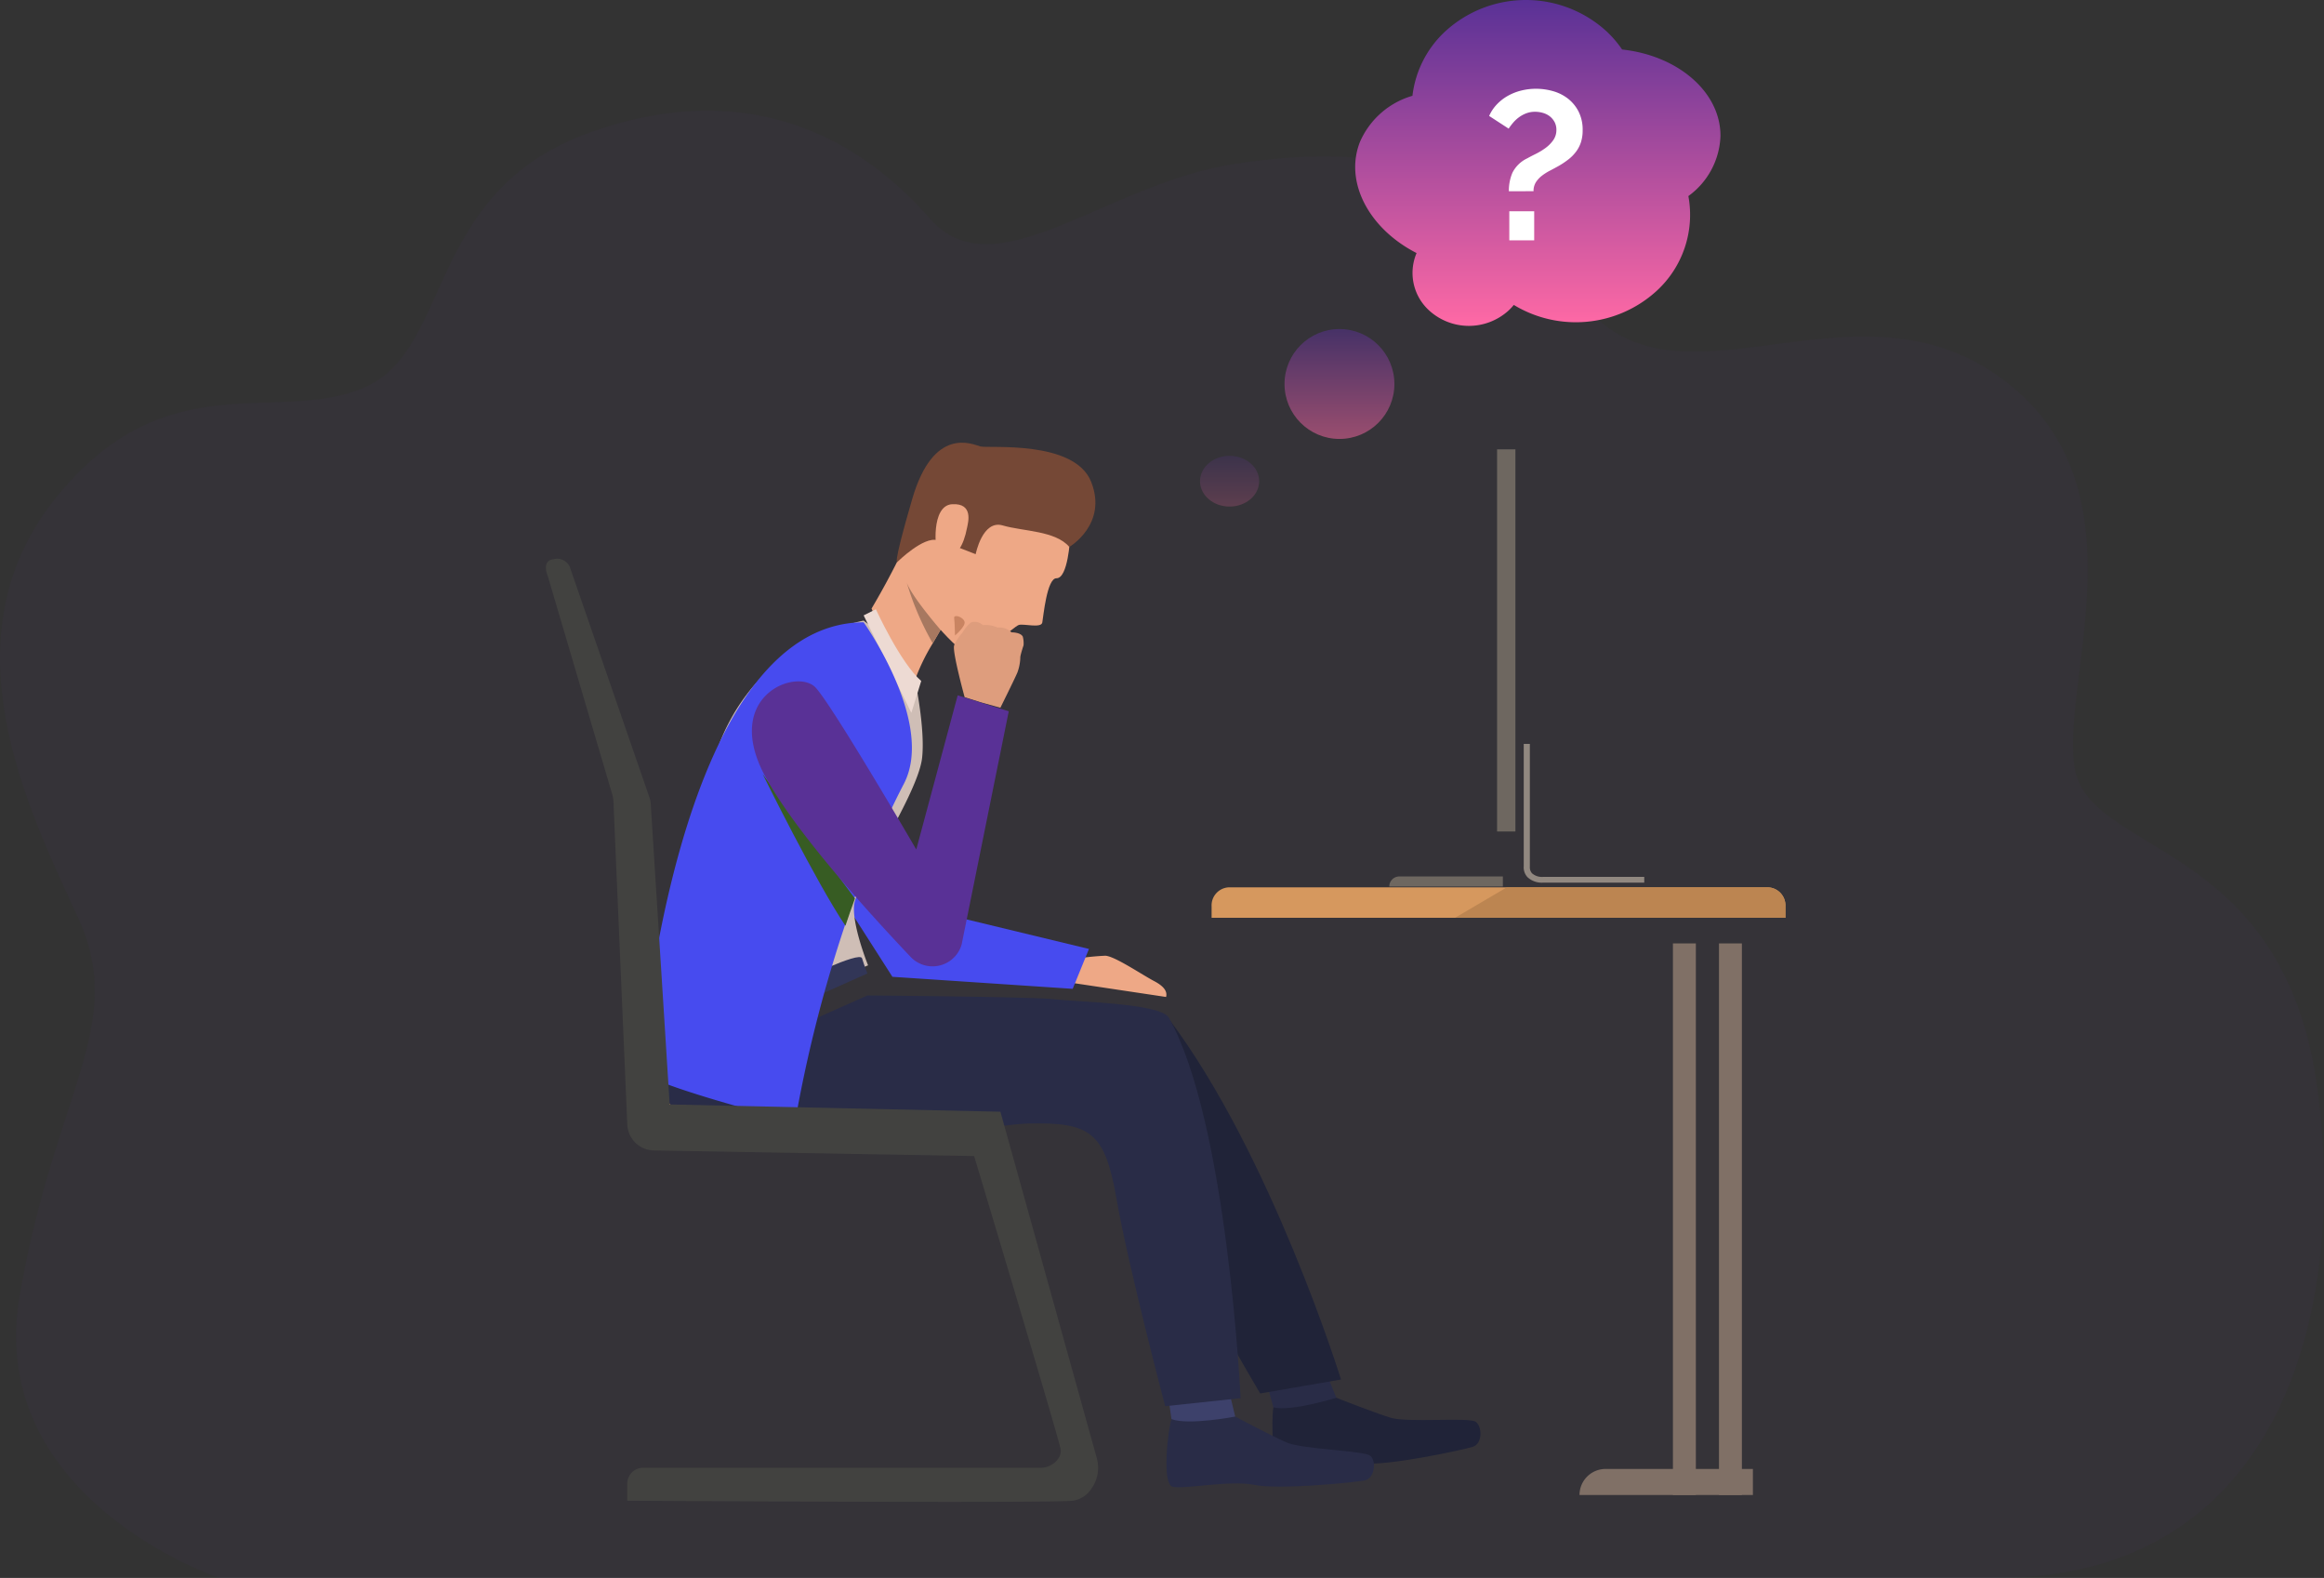 <svg xmlns="http://www.w3.org/2000/svg" xmlns:xlink="http://www.w3.org/1999/xlink" width="275" height="186.666" viewBox="0 0 275 186.666">
  <rect x="0" y="0" width="275" height="186.666" fill="#333333" stroke="none"/>
  <defs>
    <linearGradient id="linear-gradient" x1="0.5" x2="0.5" y2="1" gradientUnits="objectBoundingBox">
      <stop offset="0" stop-color="#593196"/>
      <stop offset="1" stop-color="#ff69a5"/>
    </linearGradient>
  </defs>
  <g id="Group_1585" data-name="Group 1585" transform="translate(-340 -616.5)">
    <path id="Path_1010" data-name="Path 1010" d="M580.85,282.735s-27.8-9.3-23.618-33.439S570,217.378,564.125,204.6s-15.914-32.912-2.758-49.462,26.58-8.68,36.82-13.31,7.09-23.146,26.521-30.091,32.54,1.389,40.225,10.184,20.794-4.166,36.164-6.481,29.383-.926,40.232,15.276,31.926-2.778,49.867,9.722,7.625,35.646,9.167,46.294,24.829,8.433,28.781,38.242c3.508,26.46-4.513,57.755-37.948,57.755Z" transform="translate(-214.9 520.432)" fill="#593196" opacity="0.05"/>
    <g id="Group_1584" data-name="Group 1584" transform="translate(404.603 616.5)">
      <path id="Path_521" data-name="Path 521" d="M2045.828,1564.455s.029-2.815-4.078-3.012c-4.717-.226-35.4-.425-35.4-.425l.2,2.995Z" transform="translate(-1992.736 -1431.411)" fill="#d6985e"/>
      <g id="Group_515" data-name="Group 515" transform="translate(0 52.37)">
        <g id="Group_511" data-name="Group 511" transform="translate(11.169 0)">
          <g id="Group_482" data-name="Group 482" transform="translate(50.472 60.681)">
            <path id="Path_522" data-name="Path 522" d="M1903.891,1474.176c.112-.435.054-1.107-1.394-1.868s-4.676-2.953-5.786-3.012a30.628,30.628,0,0,0-3.245.32c-.449-.01-1.314,2.8-1.314,2.8Z" transform="translate(-1892.152 -1469.29)" fill="#eea886"/>
          </g>
          <g id="Group_483" data-name="Group 483" transform="translate(19.361 37.246)">
            <path id="Path_523" data-name="Path 523" d="M1947.839,1333.1l9.675,17.852,19.849,4.791-1.923,4.719-21.333-1.422-10.468-16.373Z" transform="translate(-1943.64 -1333.103)" fill="#474bef"/>
          </g>
          <g id="Group_486" data-name="Group 486" transform="translate(74.79 112.953)">
            <g id="Group_485" data-name="Group 485">
              <g id="Group_484" data-name="Group 484">
                <path id="Path_524" data-name="Path 524" d="M1690.906,1766.32s4.439,1.754,6.422,2.363,9.245-.076,10.051.47.84,2.608-.327,2.969-9.841,2.235-12.865,1.967-8.347,1.52-9.617,1.288-1.381-6.479-1.113-7.919S1690.906,1766.32,1690.906,1766.32Z" transform="translate(-1683.337 -1766.294)" fill="#202338"/>
              </g>
            </g>
          </g>
          <g id="Group_489" data-name="Group 489" transform="translate(74.208 110.476)">
            <g id="Group_488" data-name="Group 488" transform="translate(0)">
              <g id="Group_487" data-name="Group 487">
                <path id="Path_525" data-name="Path 525" d="M1786.288,1751.478l1.021,2.5s-5.351,1.67-7.45,1.14l-.7-2.552Z" transform="translate(-1779.158 -1751.478)" fill="#292c47"/>
              </g>
            </g>
          </g>
          <g id="Group_492" data-name="Group 492" transform="translate(62.257 114.797)">
            <g id="Group_491" data-name="Group 491" transform="translate(0)">
              <g id="Group_490" data-name="Group 490">
                <path id="Path_526" data-name="Path 526" d="M1762.28,1777.732s4.187,2.235,6.079,3.061,9.189.953,9.921,1.585.506,2.683-.7,2.912-10.054,1.124-13.023.522-8.48.58-9.712.209-.555-6.587-.107-7.987S1762.28,1777.732,1762.28,1777.732Z" transform="translate(-1754.146 -1777.323)" fill="#292c47"/>
              </g>
            </g>
          </g>
          <g id="Group_495" data-name="Group 495" transform="translate(62.476 112.604)">
            <g id="Group_494" data-name="Group 494" transform="translate(0)">
              <g id="Group_493" data-name="Group 493">
                <path id="Path_527" data-name="Path 527" d="M1853.685,1764.207l.626,2.6s-5.524,1.063-7.541.3l-.374-2.612Z" transform="translate(-1846.396 -1764.207)" fill="#3d416b"/>
              </g>
            </g>
          </g>
          <g id="Group_496" data-name="Group 496" transform="translate(2.294 65.76)">
            <path id="Path_528" data-name="Path 528" d="M1801.566,1484.047s19.091.147,21.432.437c2.537.314,12.132.408,13.331,2,12.107,16.09,20.347,42.622,20.347,42.622l-9.568,1.65s-9.253-15.7-13.129-23.861c-3.48-7.324-6.457-9.206-13.765-9.045s-30.679-1.249-44.154-2.711Z" transform="translate(-1776.059 -1484.047)" fill="#202338"/>
          </g>
          <g id="Group_497" data-name="Group 497" transform="translate(1.927 21.045)">
            <path id="Path_529" data-name="Path 529" d="M2084.159,1243.478s1.873,7.718,1.414,11.972-7.685,14.921-8.029,17.29,1.633,7.266,1.633,7.266l-25.019,10.881a138.72,138.72,0,0,1,1.07-14.884c1.028-8.077,4.267-14.468,5.4-19.033a23.377,23.377,0,0,1,18.024-17.741Z" transform="translate(-2054.157 -1239.23)" fill="#cfbeb6"/>
          </g>
          <g id="Group_498" data-name="Group 498" transform="translate(1.927 65.39)">
            <path id="Path_530" data-name="Path 530" d="M1867.749,1481.834s19.662.147,22,.437c2.537.314,12.7.466,13.67,2.189,6.937,12.268,8.495,45.013,8.495,45.013l-8.925.945s-4.385-16.619-5.76-24.534-3.095-9.066-10.4-8.9-35.929,7.322-44.015-4.053Z" transform="translate(-1842.813 -1481.834)" fill="#292c47"/>
          </g>
          <g id="Group_499" data-name="Group 499" transform="translate(31.181 0.835)">
            <path id="Path_531" data-name="Path 531" d="M1975.815,1138.2s-.233,4.733-1.606,4.715c-1.134-.015-1.552,4.523-1.679,5.231s-2.155.13-2.765.288-4.621,4.071-6.159,3.39-6.709-6.505-7.377-9.248,2.892-11.419,6.2-14.061S1976.185,1129.915,1975.815,1138.2Z" transform="translate(-1956.147 -1127.715)" fill="#eea886"/>
          </g>
          <g id="Group_500" data-name="Group 500" transform="translate(27.358 6.314)">
            <path id="Path_532" data-name="Path 532" d="M2047.72,1175.336s-.236.38-.589.973c-.26.436-.585.988-.927,1.588a24.15,24.15,0,0,0-2.211,4.629c-.44,1.9-5.033-8.738-5.033-8.738a91.1,91.1,0,0,0,5.964-11.992C2047.564,1155.24,2047.72,1175.336,2047.72,1175.336Z" transform="translate(-2038.959 -1160.481)" fill="#eea886"/>
          </g>
          <g id="Group_501" data-name="Group 501" transform="translate(30.337)">
            <path id="Path_533" data-name="Path 533" d="M1959.779,1135.05s4.563-2.678,2.589-7.689-12.2-3.944-13.118-4.2-5.52-2.48-8.052,6.183-1.721,7.438-1.721,7.438,3.067-3.016,4.691-2.524c1.763.534,4.528,1.649,4.528,1.649s.8-4.106,3.2-3.4S1958.13,1133.112,1959.779,1135.05Z" transform="translate(-1939.353 -1122.72)" fill="#754836"/>
          </g>
          <g id="Group_502" data-name="Group 502" transform="translate(34.933 7.27)">
            <path id="Path_534" data-name="Path 534" d="M2027.474,1168.939c.109-.564.772-2.875-1.772-2.733s-2,5.513-1.713,5.739S2026.56,1173.682,2027.474,1168.939Z" transform="translate(-2023.736 -1166.2)" fill="#eea886"/>
          </g>
          <g id="Group_503" data-name="Group 503" transform="translate(31.525 16.555)">
            <path id="Path_535" data-name="Path 535" d="M2046.275,1227.314c-.26.437-.585.987-.927,1.588a33.527,33.527,0,0,1-3.078-7.175C2042.9,1223.436,2046.275,1227.314,2046.275,1227.314Z" transform="translate(-2042.271 -1221.727)" fill="#a77860"/>
          </g>
          <g id="Group_504" data-name="Group 504" transform="translate(37.127 20.506)">
            <path id="Path_536" data-name="Path 536" d="M2026.406,1247.657s-.033-1.577-.1-2.06,1.02-.157,1.221.405S2026.406,1247.657,2026.406,1247.657Z" transform="translate(-2026.299 -1245.362)" fill="#c98462"/>
          </g>
          <g id="Group_505" data-name="Group 505" transform="translate(37.104 21.199)">
            <path id="Path_537" data-name="Path 537" d="M1995.148,1245.269a3.032,3.032,0,0,1,.091,1.025s-.2.6-.311,1.036a2.775,2.775,0,0,0-.072.339,5.581,5.581,0,0,1-.348,1.856c-.331.777-2.012,4.159-2.012,4.159l-2.368-.658-1.862-.592s-1.466-5.338-1.246-6.1a2,2,0,0,1,.075-.212,7.473,7.473,0,0,1,.891-1.3c.064-.115.781-1.217,1.188-1.271a1.393,1.393,0,0,1,1.247.36,3.4,3.4,0,0,1,1.739.287,2.079,2.079,0,0,1,1.654.568S1994.867,1244.746,1995.148,1245.269Z" transform="translate(-1986.997 -1243.531)" fill="#de9d7d"/>
          </g>
          <g id="Group_506" data-name="Group 506" transform="translate(26.422 19.701)">
            <path id="Path_538" data-name="Path 538" d="M2056.614,1234.888s2.893,6.337,5.366,8.486l-1.167,3.77-5.646-11.53Z" transform="translate(-2055.166 -1234.888)" fill="#eddad3"/>
          </g>
          <g id="Group_507" data-name="Group 507" transform="translate(18.536 60.85)">
            <path id="Path_539" data-name="Path 539" d="M2099.3,1472.2s-.36-.906-.634-1.8-7.693,2.78-7.693,2.78l1.785,1.94Z" transform="translate(-2090.969 -1470.261)" fill="#323657"/>
          </g>
          <g id="Group_508" data-name="Group 508" transform="translate(0 21.242)">
            <path id="Path_540" data-name="Path 540" d="M2092.535,1258.344c-.707,1.36-1.381,2.741-2.021,4.132h0c-1.409,3.059-2.661,6.168-3.766,9.211q-.592,1.627-1.128,3.224a160.43,160.43,0,0,0-5.955,23.413s-15.93-3.983-18.31-5.956c0,0,3.883-53.006,26.422-53.138h0C2087.916,1239.429,2096.248,1251.2,2092.535,1258.344Z" transform="translate(-2061.354 -1239.23)" fill="#474bef"/>
          </g>
          <g id="Group_509" data-name="Group 509" transform="translate(14.477 39.205)">
            <path id="Path_541" data-name="Path 541" d="M2110.143,1360.047q-.592,1.626-1.128,3.224c-3.507-5.213-9.693-17.745-9.789-17.94Z" transform="translate(-2099.226 -1345.331)" fill="#375c23"/>
          </g>
          <g id="Group_510" data-name="Group 510" transform="translate(13.199 28.235)">
            <path id="Path_542" data-name="Path 542" d="M2021.314,1283.192l6.043,1.885-5.576,27.591a3.581,3.581,0,0,1-6.032,1.473c-5.205-5.484-13.456-14.63-17.065-21.087-5.475-9.8,3.661-13.207,5.854-10.739s11.874,19.111,11.874,19.111Z" transform="translate(-1996.961 -1281.543)" fill="#593196"/>
          </g>
        </g>
        <path id="Path_543" data-name="Path 543" d="M1940.441,1206.2l9.361,27.088a2.422,2.422,0,0,1,.128.638l2.245,35.618,39.138.86,11.4,40.965a4.256,4.256,0,0,1-.63,3.625,3.186,3.186,0,0,1-2.2,1.428c-2.481.3-52.727,0-52.727,0v-2.049a1.881,1.881,0,0,1,1.912-1.849h46.973a2.553,2.553,0,0,0,1.995-.925,1.61,1.61,0,0,0,.4-1.267c-.207-1.306-10.235-34.682-10.235-34.682l-37.844-.662a3.206,3.206,0,0,1-3.195-3.016l-1.644-38.325a3.03,3.03,0,0,0-.12-.719l-7.65-25.9s-.8-1.805.672-1.98A1.635,1.635,0,0,1,1940.441,1206.2Z" transform="translate(-1937.535 -1191.263)" fill="#424240"/>
        <path id="Path_544" data-name="Path 544" d="M1505.811,1425.752v1.338h67.9v-1.338a2.138,2.138,0,0,0-1.994-2.258H1507.8A2.139,2.139,0,0,0,1505.811,1425.752Z" transform="translate(-1427.044 -1370.893)" fill="#d6985e"/>
        <path id="Rectangle_91" data-name="Rectangle 91" d="M3.083,0H20.518a0,0,0,0,1,0,0V3.083a0,0,0,0,1,0,0H0a0,0,0,0,1,0,0v0A3.083,3.083,0,0,1,3.083,0Z" transform="translate(122.3 121.401)" fill="#807066"/>
        <rect id="Rectangle_92" data-name="Rectangle 92" width="2.712" height="65.253" transform="translate(138.804 59.232)" fill="#807066"/>
        <rect id="Rectangle_93" data-name="Rectangle 93" width="2.712" height="65.253" transform="translate(133.356 59.232)" fill="#807066"/>
        <rect id="Rectangle_94" data-name="Rectangle 94" width="2.171" height="45.207" transform="translate(112.546 0.785)" fill="#6e6760"/>
        <g id="Group_512" data-name="Group 512" transform="translate(115.703 35.63)">
          <path id="Path_545" data-name="Path 545" d="M1601.964,1341.762H1613.9v-.68h-11.941a1.791,1.791,0,0,1-1.331-.413,1.051,1.051,0,0,1-.265-.78l0-.022v-14.515h-.724v14.479a1.708,1.708,0,0,0,.438,1.281A2.473,2.473,0,0,0,1601.964,1341.762Z" transform="translate(-1599.641 -1325.353)" fill="#918880"/>
        </g>
        <path id="Rectangle_95" data-name="Rectangle 95" d="M1.191,0H13.44a0,0,0,0,1,0,0V1.191a0,0,0,0,1,0,0H0a0,0,0,0,1,0,0v0A1.191,1.191,0,0,1,1.191,0Z" transform="translate(99.792 51.31)" fill="#6e6760"/>
        <path id="Path_546" data-name="Path 546" d="M1505.811,1427.09h39.09v-1.338a2.162,2.162,0,0,0-2.051-2.258h-30.918Z" transform="translate(-1398.234 -1370.893)" fill="#bc8551"/>
      </g>
      <g id="Group_1583" data-name="Group 1583" transform="translate(77.698 0)">
        <ellipse id="Ellipse_110" data-name="Ellipse 110" cx="3.5" cy="3" rx="3.5" ry="3" transform="translate(-0.302 53.924)" opacity="0.2" fill="url(#linear-gradient)"/>
        <circle id="Ellipse_111" data-name="Ellipse 111" cx="6.5" cy="6.5" r="6.5" transform="translate(9.698 38.924)" opacity="0.5" fill="url(#linear-gradient)"/>
        <path id="Path_1008" data-name="Path 1008" d="M916.276,89.427c.016-5.205-5.05-9.519-11.638-10.22a12.915,12.915,0,0,0-1.78-2.092,14.13,14.13,0,0,0-19.1-.1,12.343,12.343,0,0,0-3.93,7.665,9.718,9.718,0,0,0-6.2,5.429c-1.9,4.754,1.053,10.3,6.688,13.175a6,6,0,0,0,1.445,6.754,6.981,6.981,0,0,0,9.438.048,6.437,6.437,0,0,0,.621-.666,14.172,14.172,0,0,0,16.857-1.619,12.194,12.194,0,0,0,3.8-11.257A9.161,9.161,0,0,0,916.276,89.427Z" transform="translate(-854.993 -73.349)" fill="url(#linear-gradient)"/>
        <g id="Group_516" data-name="Group 516" transform="translate(33.908 10.511)">
          <path id="Path_563" data-name="Path 563" d="M1633.9,844.007a5.431,5.431,0,0,1,.424-2.194,3.752,3.752,0,0,1,1.751-1.7q.4-.224.982-.511a8.106,8.106,0,0,0,1.141-.685,4.043,4.043,0,0,0,.942-.935,2.064,2.064,0,0,0,.385-1.234,1.935,1.935,0,0,0-.212-.922,2.138,2.138,0,0,0-.557-.673,2.367,2.367,0,0,0-.809-.411,3.312,3.312,0,0,0-.942-.137,2.891,2.891,0,0,0-1.061.187,3.684,3.684,0,0,0-.862.474,4.123,4.123,0,0,0-.69.648,7.158,7.158,0,0,0-.517.685l-2.308-1.5a4.8,4.8,0,0,1,.915-1.371,5.554,5.554,0,0,1,1.3-1.01,6.324,6.324,0,0,1,1.579-.623,7.218,7.218,0,0,1,1.751-.212,7.372,7.372,0,0,1,1.99.274,5.175,5.175,0,0,1,1.765.872,4.58,4.58,0,0,1,1.274,1.533,4.741,4.741,0,0,1,.491,2.231,4.546,4.546,0,0,1-.2,1.408,3.818,3.818,0,0,1-.571,1.109,4.8,4.8,0,0,1-.875.9,9.94,9.94,0,0,1-1.141.773q-.531.3-1.061.573a6.444,6.444,0,0,0-.969.611,3.035,3.035,0,0,0-.716.773,1.931,1.931,0,0,0-.279,1.059Zm.053,5.808v-3.44h2.945v3.44Z" transform="translate(-1631.565 -831.893)" fill="#fff"/>
        </g>
      </g>
    </g>
  </g>
</svg>
